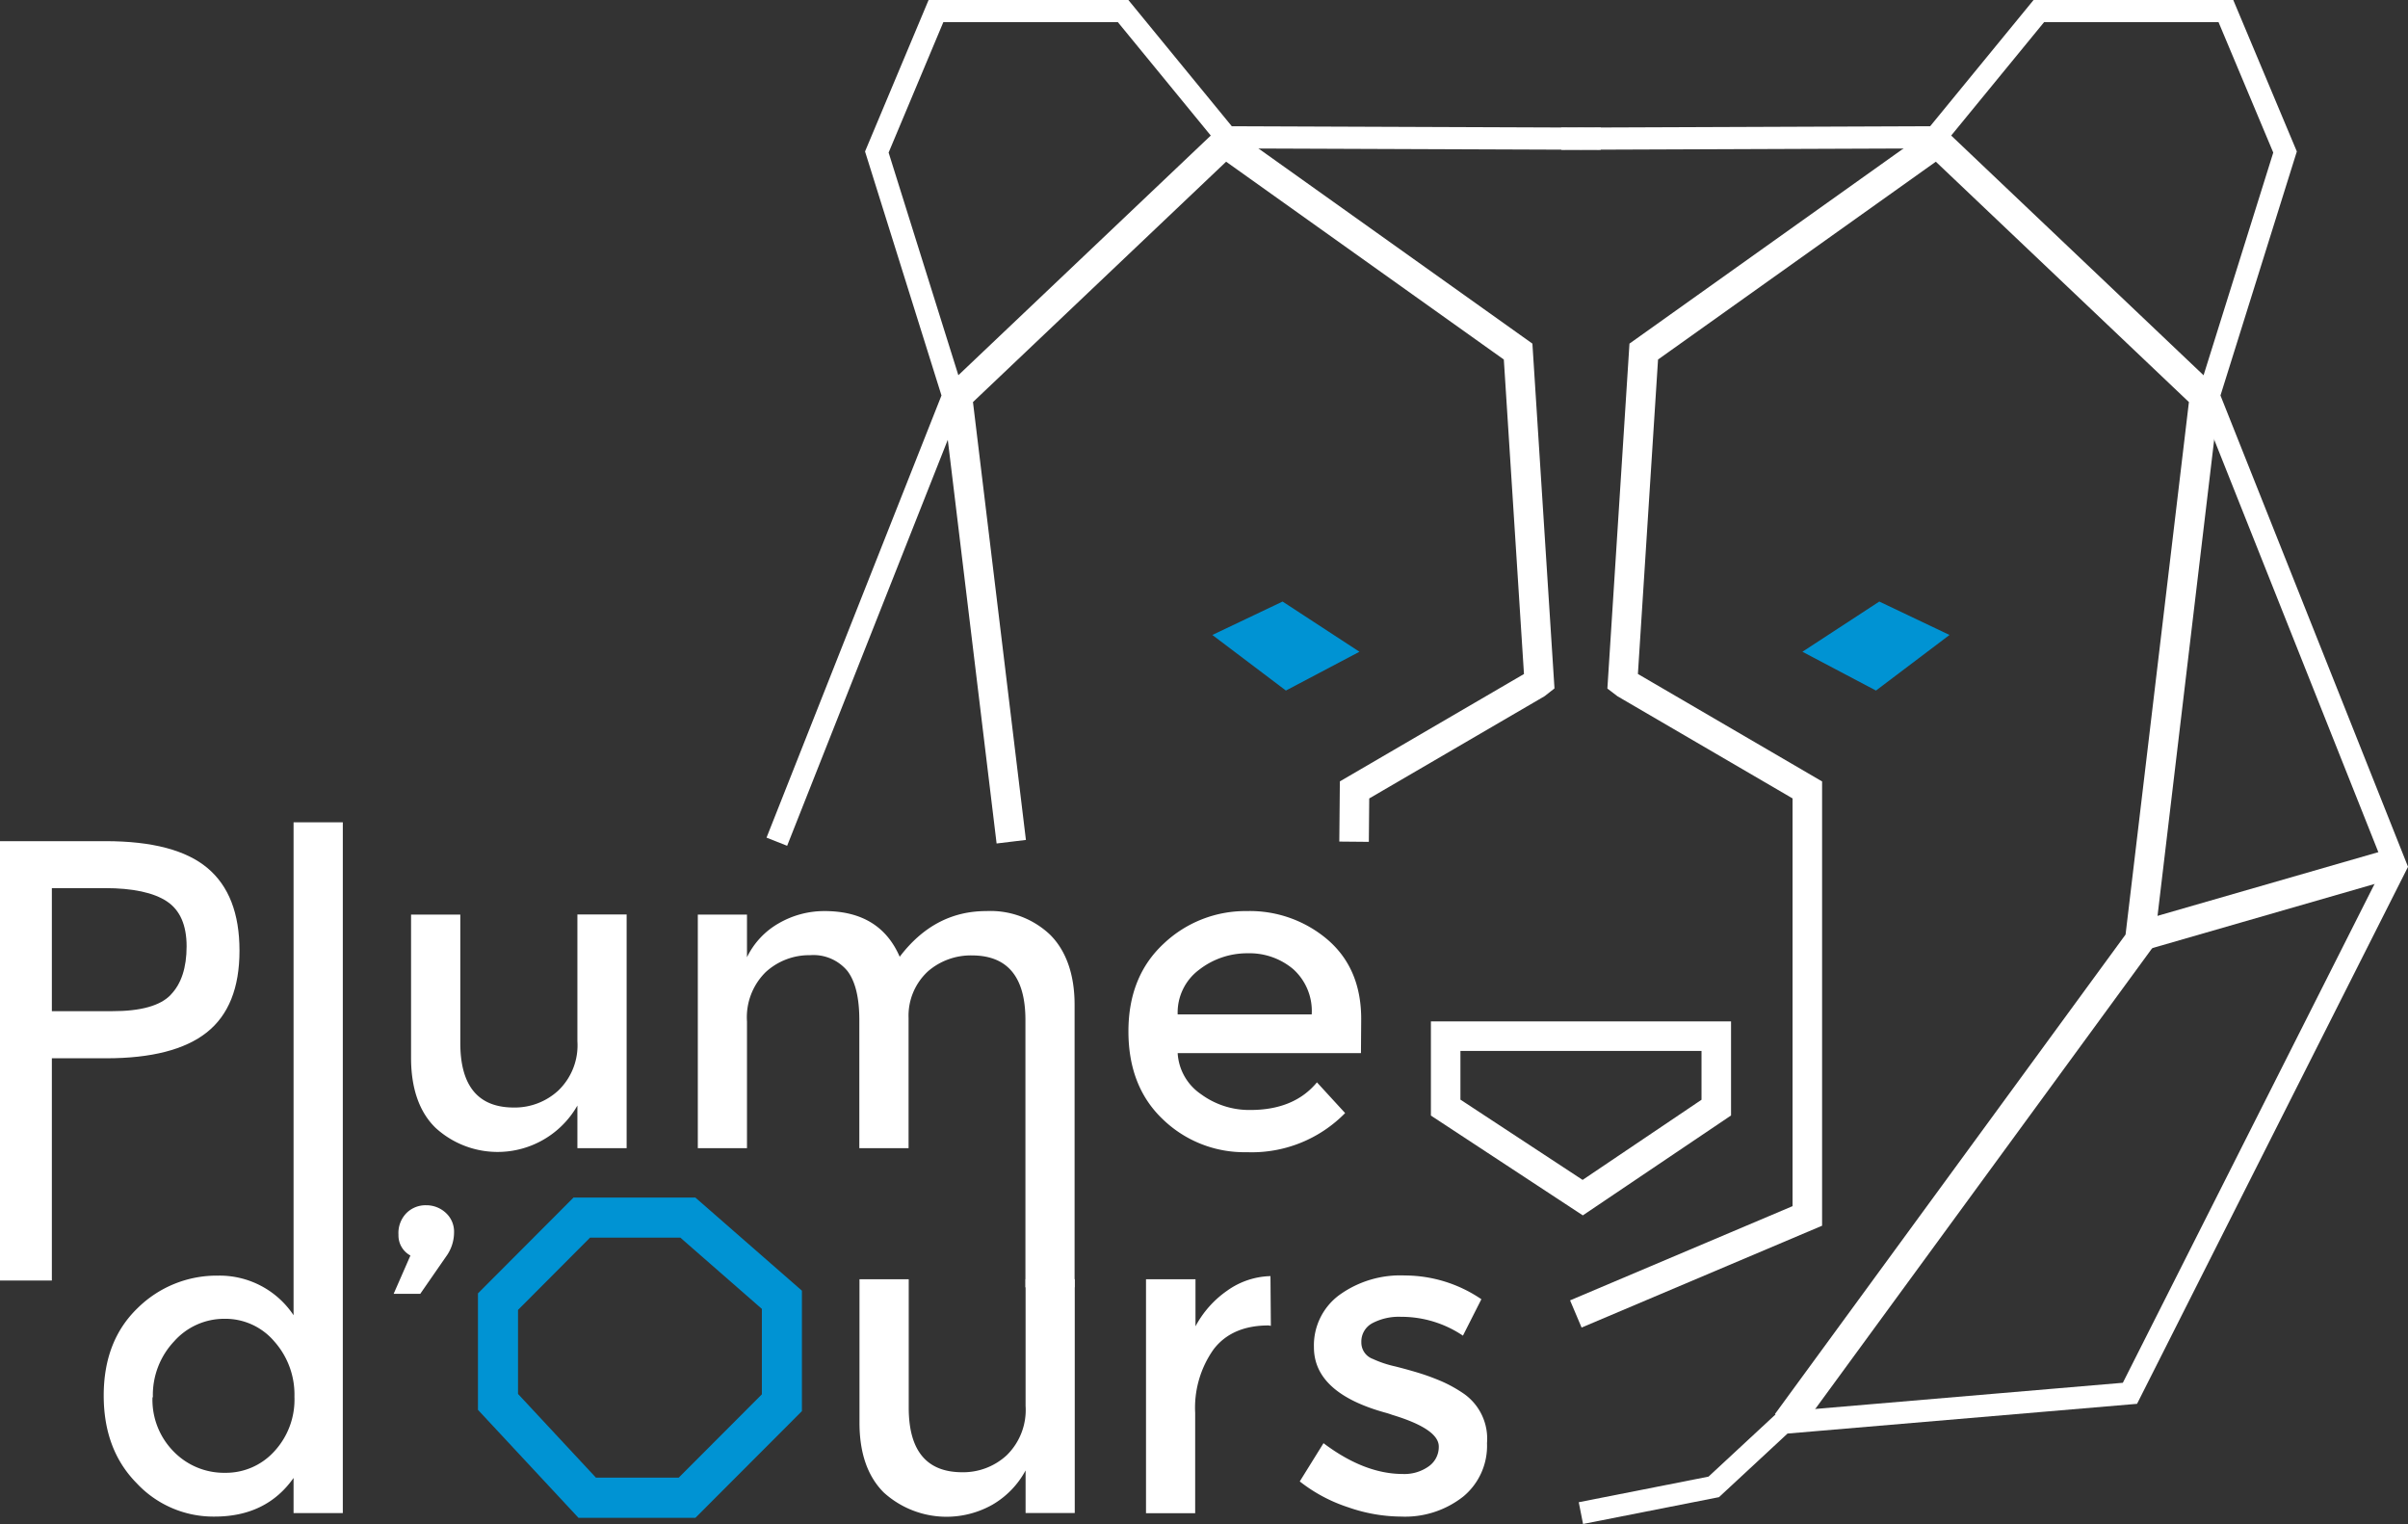 <svg id="Calque_1" data-name="Calque 1" xmlns="http://www.w3.org/2000/svg" viewBox="0 0 304.15 192.47"><rect x="0" y="0" width="304.15" height="192.47" fill="#333333" stroke="none"/><defs><style>.cls-1,.cls-2{fill:none;stroke:#fff;stroke-miterlimit:10;}.cls-1{stroke-width:2.8px;}.cls-2{stroke-width:3.73px;}.cls-3{fill:#0093d3;}.cls-4{fill:#fff;}</style></defs><polyline class="cls-1" points="197.19 17.52 244.46 17.34 257.52 1.4 281.15 1.4 288.62 19.2 278.98 50 302.62 109.4 269.03 175.96 225.18 179.69 216.46 187.78 199.68 191.09"/><polyline class="cls-2" points="199.04 165.94 228.28 153.56 228.28 99.76 205.33 86.37 204.95 86.08 207.62 44.4 244.68 18.01 278.44 50.07 270.27 118.73 225.69 179.69"/><polygon class="cls-3" points="227.66 82.31 237.37 75.97 246.24 80.19 236.95 87.21 227.66 82.31"/><line class="cls-2" x1="270.27" y1="118.25" x2="302.62" y2="108.92"/><polyline class="cls-1" points="202.19 17.52 154.92 17.34 141.86 1.4 118.22 1.4 110.75 19.2 120.4 50 98.12 106.3"/><polyline class="cls-2" points="127.73 106.3 120.93 50.07 154.7 18.01 191.75 44.4 194.42 86.08 194.05 86.37 171.09 99.76 171.03 106.3"/><polyline class="cls-2" points="202.19 130.86 182.6 130.86 182.6 139.88 199.91 151.25 216.78 139.88 216.78 130.86 197.19 130.86"/><polygon class="cls-3" points="171.71 82.31 162 75.97 153.13 80.19 162.42 87.21 171.71 82.31"/><path class="cls-4" d="M26.2,109.62c2.7,2.26,4.05,5.73,4.05,10.44s-1.38,8.14-4.13,10.32-7,3.27-12.69,3.27H6.55v28.07H0V106.23H13.32Q22.16,106.23,26.2,109.62Zm-4.63,16q2-2.07,2-6.11c0-2.67-.83-4.58-2.5-5.68s-4.28-1.67-7.83-1.67H6.55v15.54h7.61Q19.59,127.71,21.57,125.63Z"/><path class="cls-4" d="M72.93,131.49v-16h6.22V145H72.93v-5.38A11.6,11.6,0,0,1,55,142.42c-2.05-2-3.08-5-3.08-8.83V115.5h6.22v16.21c0,5.43,2.25,8.16,6.77,8.16a8.11,8.11,0,0,0,5.6-2.14A7.91,7.91,0,0,0,72.93,131.49Z"/><path class="cls-4" d="M94.35,129v16H88.14V115.5h6.21v5.39a9.9,9.9,0,0,1,4-4.28,11.48,11.48,0,0,1,5.8-1.55c4.67,0,7.82,1.92,9.49,5.77q4.38-5.77,10.93-5.77a10.94,10.94,0,0,1,8.08,3c2,2,3.08,5,3.08,8.82v35.7h-6.21V128.82q0-8.16-6.77-8.16a8.25,8.25,0,0,0-5.53,2,7.62,7.62,0,0,0-2.46,5.91V145h-6.22V128.82q0-4.21-1.5-6.19a5.57,5.57,0,0,0-4.72-2,8.13,8.13,0,0,0-5.61,2.14A8,8,0,0,0,94.35,129Z"/><path class="cls-4" d="M171.9,133H148.75a6.73,6.73,0,0,0,2.94,5.18,10.29,10.29,0,0,0,6.22,2q5.55,0,8.43-3.49l3.56,3.88a16.5,16.5,0,0,1-12.43,4.94,14.8,14.8,0,0,1-10.58-4.14q-4.35-4.12-4.36-11.09T147,119.16a15,15,0,0,1,10.46-4.1,15.13,15.13,0,0,1,10.25,3.63c2.81,2.43,4.22,5.76,4.22,10Zm-23.15-4.89h16.93a7.12,7.12,0,0,0-2.34-5.72,8.55,8.55,0,0,0-5.74-2,9.87,9.87,0,0,0-6.13,2.07A6.74,6.74,0,0,0,148.75,128.1Z"/><path class="cls-4" d="M17.26,187.31q-4.17-4.22-4.16-11.1t4.27-11a14.22,14.22,0,0,1,10.19-4.11,11.22,11.22,0,0,1,9.52,5V103.85H43.3v87.24H37.08v-4.44q-3.45,4.89-10,4.88A13.25,13.25,0,0,1,17.26,187.31Zm2-10.85A9.29,9.29,0,0,0,22,183.38,8.86,8.86,0,0,0,28.41,186a8.25,8.25,0,0,0,6.22-2.69,9.62,9.62,0,0,0,2.56-6.92,10.09,10.09,0,0,0-2.56-7,8.11,8.11,0,0,0-6.27-2.84A8.46,8.46,0,0,0,22,169.39,9.88,9.88,0,0,0,19.31,176.46Z"/><path class="cls-4" d="M51.84,158.56a2.88,2.88,0,0,1-1.51-2.63,3.59,3.59,0,0,1,1-2.72,3.41,3.41,0,0,1,2.5-1,3.61,3.61,0,0,1,2.52,1,3.21,3.21,0,0,1,1,2.47,5.16,5.16,0,0,1-1,3l-3.27,4.72H49.72Z"/><path class="cls-4" d="M129.54,177.55v-16h6.21v29.53h-6.21V185.7A11.06,11.06,0,0,1,125.4,190a11.79,11.79,0,0,1-13.76-1.5q-3.08-3.06-3.08-8.83V161.56h6.22v16.21q0,8.16,6.77,8.16a8.11,8.11,0,0,0,5.6-2.14A8,8,0,0,0,129.54,177.55Z"/><path class="cls-4" d="M160.23,167.39c-3.07,0-5.39,1-6.93,3a12.76,12.76,0,0,0-2.34,8.05v12.66h-6.21V161.56H151v5.94A12.84,12.84,0,0,1,155,163a9.81,9.81,0,0,1,5.47-1.84l.05,6.28Z"/><path class="cls-4" d="M187.82,182.26a8.3,8.3,0,0,1-3,6.74,11.86,11.86,0,0,1-7.83,2.53,20.6,20.6,0,0,1-6.69-1.17,19.8,19.8,0,0,1-6.13-3.27l3-4.83q5.15,3.88,10,3.89a5.29,5.29,0,0,0,3.34-1,3,3,0,0,0,1.22-2.47q0-2.22-5.89-4c-.3-.11-.52-.18-.66-.22q-9.23-2.49-9.22-8.33a7.89,7.89,0,0,1,3.19-6.57,13.16,13.16,0,0,1,8.3-2.48,17.22,17.22,0,0,1,9.66,3l-2.33,4.6a13.91,13.91,0,0,0-7.82-2.38,7.18,7.18,0,0,0-3.61.8,2.62,2.62,0,0,0-1.4,2.41,2.2,2.2,0,0,0,1.45,2.11,13.8,13.8,0,0,0,2.81.94c1.19.3,2.26.6,3.19.89s1.82.63,2.69,1a17.2,17.2,0,0,1,2.8,1.56A6.93,6.93,0,0,1,187.82,182.26Z"/><path class="cls-3" d="M85.93,156.3l10.3,9v10.79l-10.5,10.52H75.27l-9.84-10.57V165.43l9.1-9.13h11.4m1.9-5.06H72.44l-12.07,12.1v14.71l12.7,13.64H87.83l13.46-13.48V163L87.83,151.24Z"/></svg>